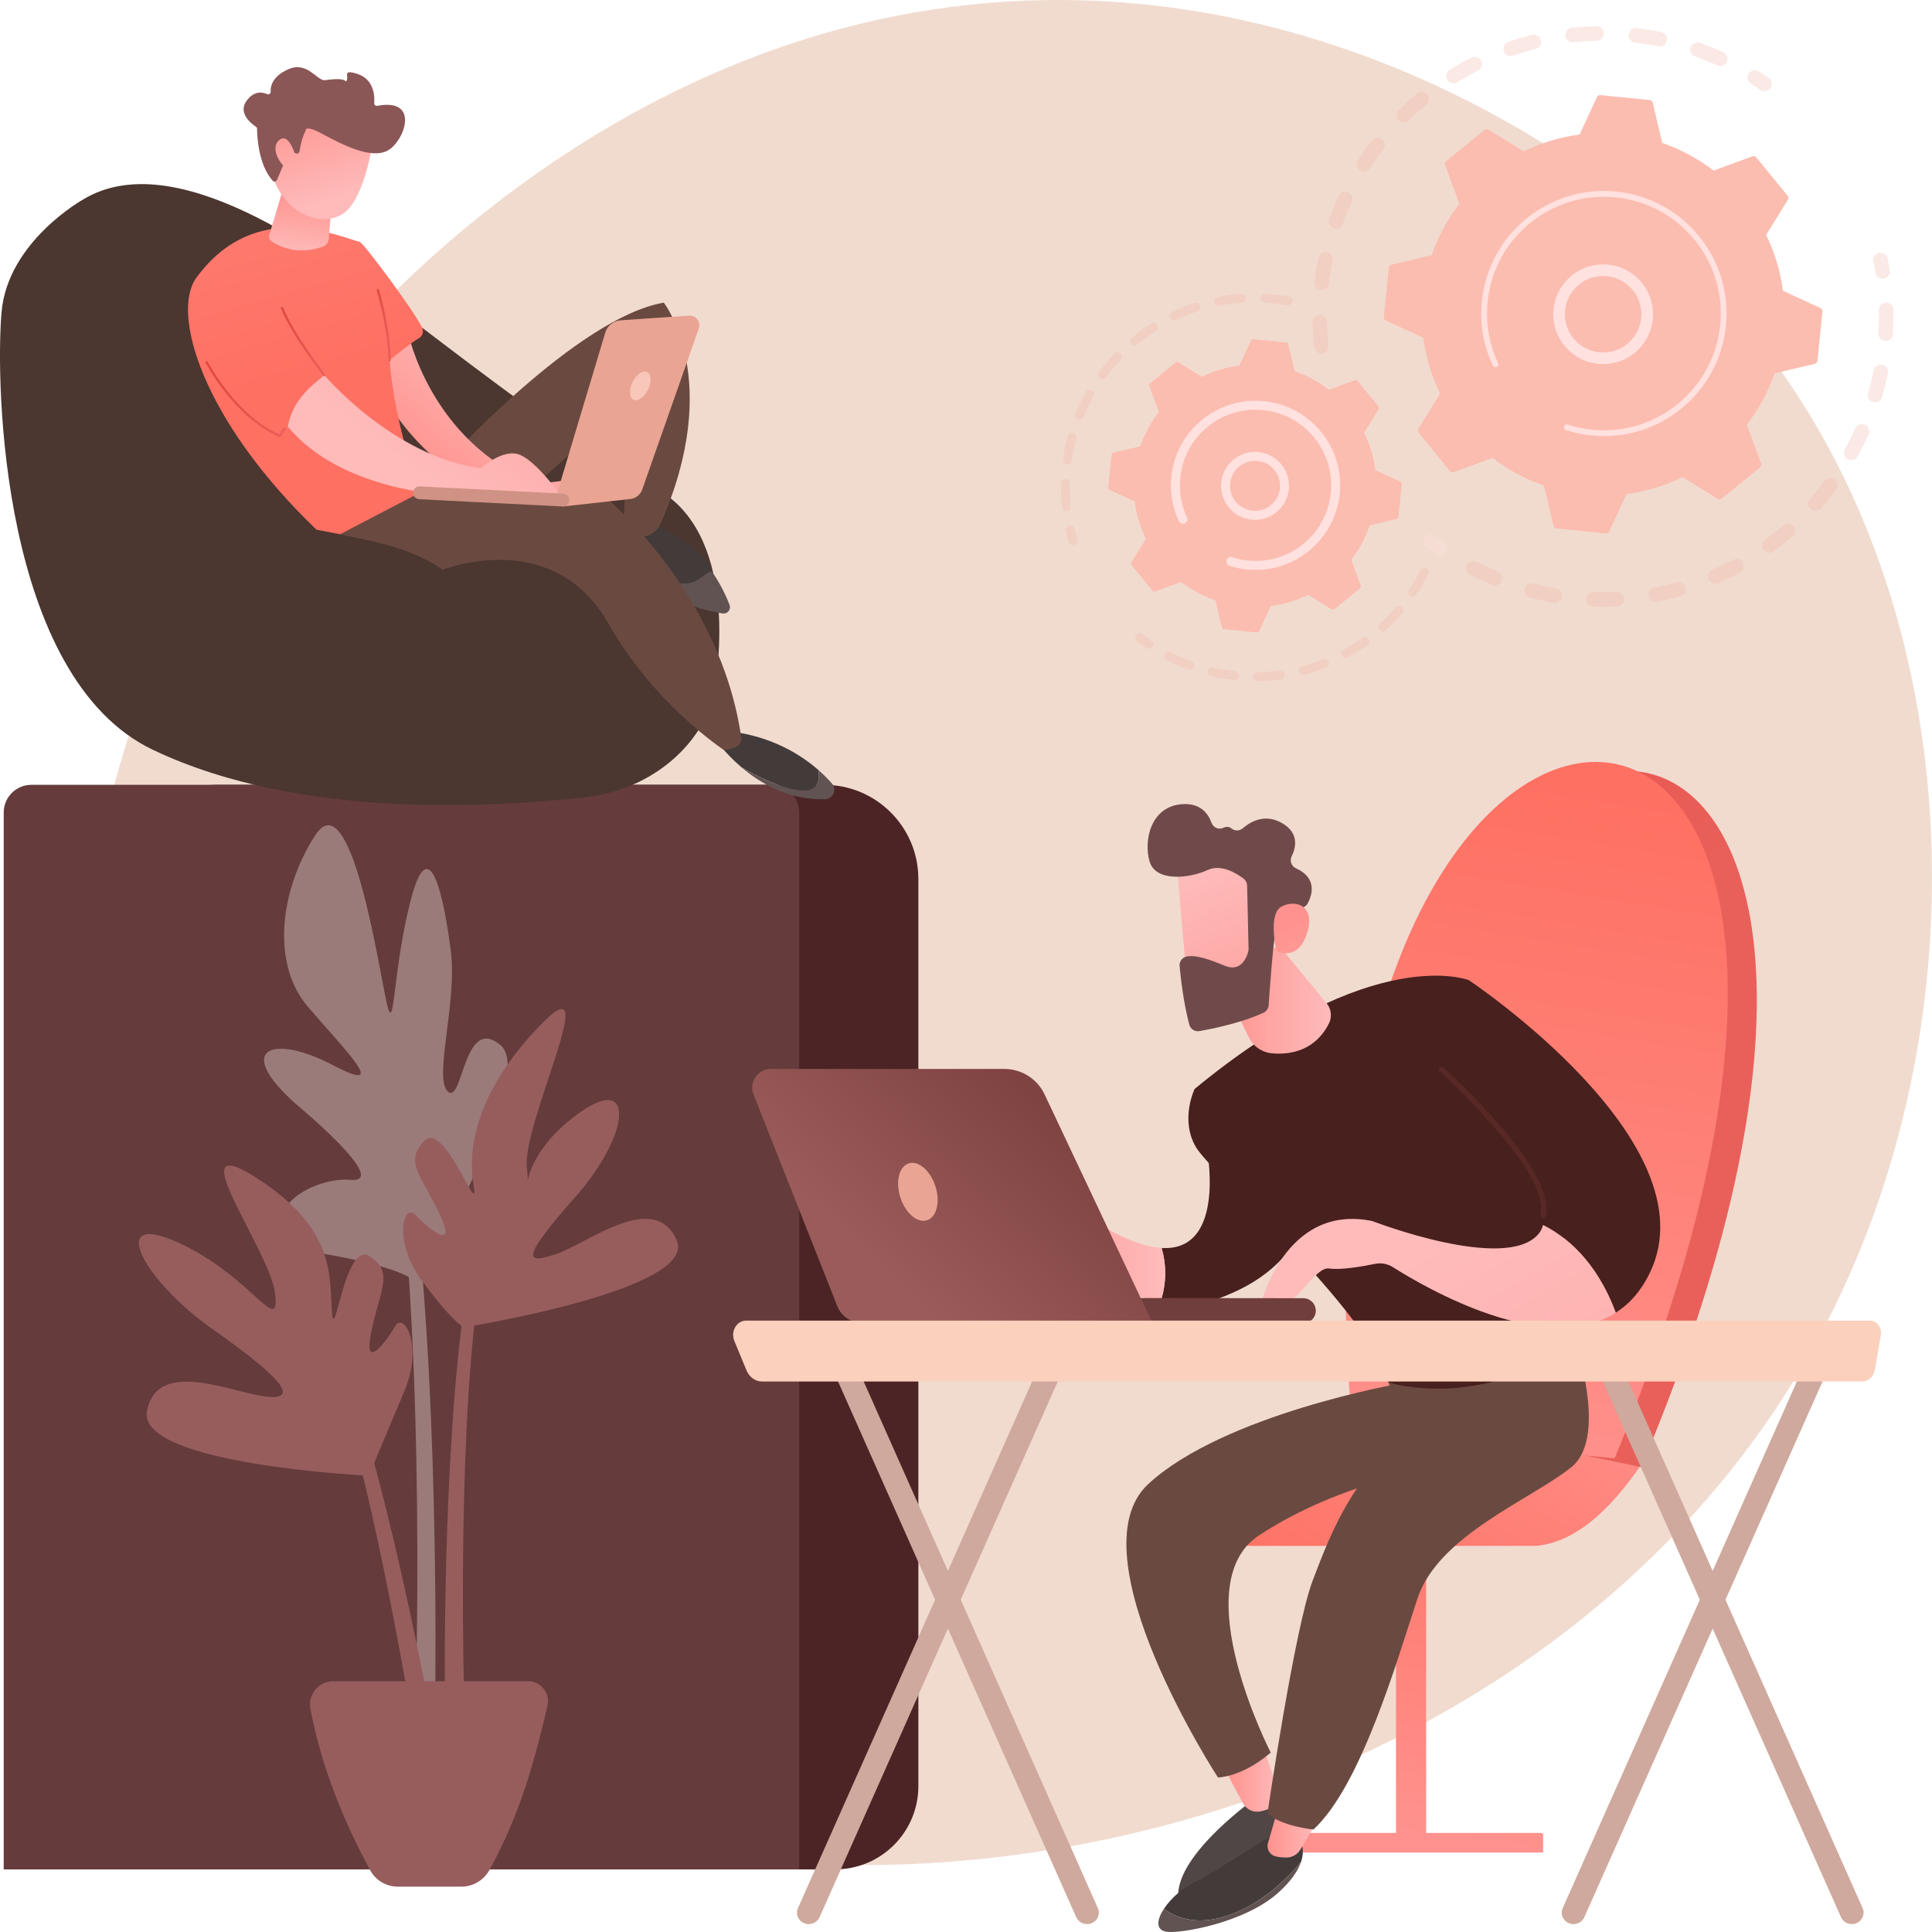 <svg width="567" height="567" viewBox="0 0 567 567" fill="none" xmlns="http://www.w3.org/2000/svg">
<path d="M544.109 371.108C488.802 500.29 342.806 555.777 228.417 546.316C197.184 543.733 134.342 538.536 85.275 492.168C-8.955 403.122 5.557 216.992 95.763 107.409C107.379 93.296 187.787 -1.253 313.088 0.013C404.827 0.939 469.217 52.724 477.047 59.175C486.938 67.325 508.753 86.691 528.414 117.415C574.611 189.604 578.671 290.382 544.109 371.108Z" fill="#F1DBCF"/>
<g opacity="0.3">
<path d="M387.744 103.773C386.665 103.773 385.738 102.958 385.623 101.862C385.372 99.465 385.221 97.022 385.175 94.601C385.153 93.422 386.09 92.449 387.269 92.427C387.283 92.427 387.296 92.427 387.31 92.427C388.47 92.427 389.421 93.355 389.444 94.519C389.487 96.82 389.631 99.141 389.869 101.417C389.992 102.588 389.141 103.638 387.968 103.761C387.893 103.769 387.818 103.773 387.744 103.773ZM387.881 85.189C387.798 85.189 387.713 85.184 387.628 85.174C386.457 85.036 385.62 83.975 385.759 82.805C386.043 80.402 386.434 77.987 386.919 75.629C387.156 74.475 388.28 73.734 389.44 73.968C390.595 74.205 391.338 75.334 391.101 76.487C390.64 78.729 390.269 81.023 389.999 83.307C389.871 84.392 388.948 85.189 387.881 85.189ZM392.11 67.098C391.873 67.098 391.631 67.058 391.394 66.974C390.284 66.578 389.704 65.358 390.099 64.249C390.91 61.974 391.83 59.705 392.834 57.507C393.324 56.436 394.591 55.965 395.663 56.452C396.735 56.941 397.208 58.207 396.718 59.279C395.765 61.366 394.891 63.519 394.121 65.68C393.81 66.553 392.988 67.098 392.11 67.098ZM400.283 50.403C399.89 50.403 399.493 50.295 399.137 50.068C398.143 49.435 397.852 48.116 398.485 47.123C399.786 45.085 401.19 43.08 402.659 41.161C403.376 40.227 404.715 40.049 405.652 40.764C406.588 41.48 406.766 42.819 406.05 43.754C404.655 45.576 403.32 47.481 402.085 49.417C401.678 50.055 400.988 50.403 400.283 50.403ZM411.976 35.948C411.425 35.948 410.875 35.737 410.458 35.314C409.629 34.476 409.637 33.125 410.476 32.298C412.192 30.604 414.005 28.959 415.865 27.411C416.77 26.656 418.116 26.777 418.871 27.683C419.626 28.588 419.504 29.933 418.598 30.688C416.83 32.16 415.107 33.723 413.476 35.333C413.06 35.743 412.518 35.948 411.976 35.948ZM426.577 24.439C425.863 24.439 425.166 24.083 424.762 23.433C424.139 22.432 424.446 21.117 425.447 20.495C427.499 19.22 429.631 18.017 431.785 16.92C432.836 16.385 434.121 16.802 434.656 17.852C435.192 18.901 434.774 20.186 433.724 20.721C431.677 21.764 429.651 22.906 427.702 24.118C427.351 24.336 426.961 24.439 426.577 24.439ZM504.801 19.36C504.505 19.36 504.206 19.299 503.919 19.169C501.831 18.221 499.673 17.351 497.506 16.584C496.395 16.191 495.813 14.972 496.207 13.862C496.6 12.751 497.82 12.17 498.931 12.563C501.214 13.37 503.486 14.286 505.685 15.284C506.759 15.772 507.233 17.037 506.745 18.109C506.388 18.895 505.612 19.36 504.801 19.36ZM443.356 16.455C442.47 16.455 441.643 15.9 441.338 15.017C440.953 13.902 441.546 12.688 442.66 12.304C444.944 11.517 447.291 10.819 449.635 10.231C450.779 9.949 451.938 10.637 452.225 11.78C452.513 12.922 451.818 14.082 450.675 14.369C448.449 14.927 446.221 15.59 444.052 16.337C443.821 16.416 443.586 16.455 443.356 16.455ZM487.111 13.629C486.97 13.629 486.827 13.616 486.684 13.587C484.435 13.129 482.137 12.764 479.853 12.498C478.682 12.361 477.843 11.302 477.979 10.132C478.116 8.962 479.175 8.118 480.346 8.26C482.75 8.54 485.168 8.925 487.535 9.405C488.69 9.641 489.436 10.767 489.201 11.921C488.995 12.932 488.105 13.629 487.111 13.629ZM461.499 12.416C460.422 12.416 459.496 11.604 459.379 10.51C459.254 9.338 460.103 8.287 461.275 8.161C463.675 7.906 466.119 7.75 468.538 7.7C468.553 7.699 468.569 7.699 468.584 7.699C469.742 7.699 470.693 8.625 470.717 9.787C470.742 10.965 469.806 11.94 468.627 11.964C466.33 12.012 464.009 12.161 461.728 12.404C461.651 12.412 461.575 12.416 461.499 12.416Z" fill="#F3B6A7"/>
<path d="M517.831 26.766C517.411 26.766 516.986 26.642 516.615 26.384C515.711 25.756 514.779 25.137 513.845 24.542C512.851 23.909 512.558 22.59 513.191 21.597C513.824 20.603 515.144 20.309 516.138 20.944C517.121 21.569 518.101 22.22 519.052 22.881C520.02 23.553 520.259 24.883 519.586 25.85C519.171 26.447 518.507 26.766 517.831 26.766Z" fill="#F3B6A7"/>
</g>
<g opacity="0.3">
<path d="M552.511 81.799C551.481 81.799 550.574 81.053 550.405 80.004C550.231 78.918 550.032 77.817 549.812 76.733C549.577 75.578 550.324 74.452 551.479 74.218C552.64 73.983 553.762 74.731 553.996 75.885C554.227 77.026 554.438 78.186 554.621 79.329C554.808 80.492 554.015 81.586 552.851 81.773C552.737 81.791 552.623 81.799 552.511 81.799Z" fill="#F3B6A7"/>
<path d="M470.51 178.087C469.528 178.087 468.541 178.071 467.552 178.037C466.374 177.997 465.451 177.011 465.49 175.833C465.53 174.656 466.523 173.729 467.696 173.773C469.979 173.849 472.261 173.833 474.502 173.723C475.681 173.667 476.681 174.572 476.739 175.749C476.797 176.926 475.889 177.927 474.712 177.985C473.325 178.053 471.911 178.087 470.51 178.087ZM456.34 176.89C456.221 176.89 456.1 176.88 455.978 176.859C453.63 176.458 451.273 175.953 448.973 175.358C447.832 175.063 447.146 173.899 447.441 172.759C447.737 171.618 448.904 170.93 450.043 171.228C452.228 171.793 454.467 172.273 456.698 172.654C457.86 172.852 458.641 173.955 458.442 175.115C458.264 176.156 457.361 176.89 456.34 176.89ZM485.867 176.658C484.86 176.658 483.964 175.944 483.771 174.92C483.553 173.762 484.316 172.647 485.475 172.429C487.691 172.012 489.919 171.495 492.099 170.89C493.236 170.576 494.412 171.24 494.727 172.375C495.042 173.51 494.377 174.686 493.241 175.001C490.945 175.638 488.598 176.183 486.264 176.622C486.131 176.647 485.998 176.658 485.867 176.658ZM438.746 171.841C438.475 171.841 438.2 171.789 437.934 171.679C435.734 170.774 433.546 169.763 431.431 168.676C430.383 168.137 429.971 166.851 430.51 165.803C431.05 164.755 432.336 164.343 433.385 164.883C435.393 165.915 437.47 166.875 439.56 167.735C440.65 168.183 441.17 169.431 440.721 170.52C440.381 171.343 439.585 171.841 438.746 171.841ZM503.356 171.309C502.53 171.309 501.744 170.827 501.395 170.021C500.927 168.94 501.425 167.684 502.508 167.217C504.577 166.323 506.637 165.328 508.632 164.26C509.671 163.703 510.965 164.094 511.522 165.133C512.078 166.171 511.688 167.463 510.649 168.02C508.55 169.145 506.38 170.192 504.202 171.133C503.926 171.252 503.638 171.309 503.356 171.309ZM519.247 162.254C518.587 162.254 517.936 161.949 517.518 161.375C516.825 160.421 517.036 159.087 517.99 158.395C519.819 157.067 521.614 155.646 523.324 154.173C524.216 153.402 525.563 153.501 526.334 154.394C527.104 155.287 527.005 156.633 526.112 157.403C524.313 158.954 522.424 160.449 520.499 161.846C520.121 162.121 519.682 162.254 519.247 162.254ZM532.784 149.952C532.282 149.952 531.779 149.776 531.372 149.418C530.489 148.639 530.404 147.291 531.184 146.407C532.682 144.712 534.124 142.935 535.471 141.125C536.174 140.181 537.511 139.983 538.458 140.687C539.404 141.39 539.6 142.726 538.897 143.672C537.479 145.576 535.961 147.447 534.386 149.23C533.964 149.708 533.375 149.952 532.784 149.952ZM543.314 134.994C542.966 134.994 542.614 134.909 542.287 134.73C541.254 134.163 540.877 132.866 541.445 131.834C542.535 129.853 543.552 127.804 544.468 125.742C544.947 124.666 546.21 124.181 547.285 124.658C548.363 125.137 548.848 126.397 548.37 127.474C547.405 129.645 546.334 131.804 545.187 133.888C544.797 134.595 544.067 134.994 543.314 134.994ZM550.303 118.085C550.108 118.085 549.909 118.057 549.712 118.001C548.579 117.675 547.925 116.493 548.251 115.361C548.875 113.194 549.415 110.973 549.855 108.757C550.085 107.601 551.212 106.852 552.365 107.08C553.521 107.309 554.273 108.432 554.043 109.588C553.579 111.921 553.011 114.26 552.353 116.541C552.084 117.476 551.23 118.085 550.303 118.085ZM553.402 100.066C553.358 100.066 553.314 100.064 553.27 100.062C552.093 99.99 551.198 98.979 551.27 97.803C551.371 96.143 551.422 94.461 551.422 92.801C551.422 92.2 551.415 91.6 551.402 91.003C551.377 89.825 552.312 88.849 553.49 88.824C554.683 88.775 555.645 89.732 555.671 90.91C555.684 91.539 555.692 92.169 555.692 92.801C555.692 94.547 555.638 96.318 555.531 98.063C555.462 99.195 554.522 100.066 553.402 100.066Z" fill="#F3B6A7"/>
<path d="M422.655 163.014C422.231 163.014 421.803 162.889 421.429 162.627C420.484 161.963 419.534 161.266 418.608 160.556C417.672 159.839 417.495 158.5 418.212 157.566C418.929 156.631 420.268 156.452 421.204 157.17C422.085 157.844 422.987 158.506 423.885 159.136C424.849 159.813 425.082 161.144 424.404 162.108C423.988 162.699 423.327 163.014 422.655 163.014Z" fill="#FFE1DF"/>
</g>
<path d="M425.536 138.272C425.805 138.601 426.254 138.724 426.653 138.577L438.05 134.389C442.543 137.847 447.62 140.614 453.14 142.509L455.919 154.313C456.017 154.727 456.366 155.034 456.79 155.077L471.282 156.544C471.705 156.587 472.109 156.356 472.288 155.971L477.38 144.963C483.167 144.212 488.697 142.519 493.792 140.032L504.117 146.419C504.479 146.642 504.943 146.612 505.273 146.343L516.558 137.141C516.888 136.872 517.011 136.423 516.864 136.024L512.673 124.636C516.133 120.146 518.902 115.072 520.799 109.557L532.612 106.78C533.026 106.682 533.333 106.333 533.376 105.91L534.844 91.428C534.887 91.005 534.656 90.601 534.27 90.423L523.254 85.334C522.503 79.551 520.809 74.026 518.319 68.934L524.711 58.617C524.935 58.255 524.905 57.791 524.636 57.462L515.427 46.185C515.158 45.855 514.709 45.733 514.309 45.879L502.912 50.068C498.419 46.61 493.342 43.843 487.823 41.948L485.043 30.143C484.946 29.729 484.596 29.422 484.173 29.379L469.681 27.913C469.257 27.87 468.853 28.1 468.675 28.486L463.583 39.494C457.795 40.245 452.266 41.938 447.17 44.425L436.845 38.038C436.483 37.814 436.019 37.844 435.689 38.113L424.404 47.316C424.074 47.585 423.952 48.033 424.098 48.432L428.289 59.821C424.829 64.311 422.06 69.384 420.163 74.899L408.351 77.677C407.936 77.774 407.629 78.124 407.587 78.547L406.119 93.028C406.076 93.452 406.306 93.855 406.693 94.034L417.708 99.122C418.46 104.905 420.154 110.431 422.643 115.522L416.252 125.84C416.027 126.202 416.058 126.665 416.327 126.995L425.536 138.272Z" fill="#FBBDB0"/>
<path d="M470.472 106.86C463.335 106.86 457.068 101.623 455.997 94.362C454.82 86.38 460.36 78.931 468.347 77.754C472.216 77.183 476.076 78.154 479.214 80.484C482.353 82.815 484.396 86.228 484.966 90.095C486.143 98.076 480.603 105.526 472.616 106.702C471.896 106.808 471.179 106.86 470.472 106.86ZM470.505 81.009C469.954 81.009 469.4 81.049 468.845 81.13C462.721 82.032 458.473 87.745 459.376 93.864C460.278 99.983 465.993 104.23 472.118 103.326C478.242 102.425 482.489 96.712 481.587 90.593C481.15 87.628 479.584 85.012 477.177 83.225C475.221 81.772 472.899 81.009 470.505 81.009Z" fill="#FFE1DF"/>
<path d="M470.771 127.991C469.545 127.991 468.312 127.93 467.076 127.805C466.687 127.766 466.298 127.72 465.911 127.668C463.999 127.412 462.111 127.005 460.275 126.452C460.25 126.445 460.225 126.437 460.2 126.43C460.129 126.408 460.058 126.387 459.987 126.364C459.849 126.321 459.712 126.277 459.575 126.233C459.213 126.117 458.984 125.782 458.983 125.422C458.983 125.335 458.997 125.246 459.025 125.158C459.17 124.71 459.652 124.466 460.1 124.61C462.409 125.357 464.814 125.861 467.248 126.106C479.337 127.332 490.618 122.093 497.642 113.203C501.55 108.26 504.141 102.186 504.822 95.467C504.942 94.288 505.001 93.113 505 91.944C505 84.082 502.315 76.522 497.273 70.348C491.482 63.256 483.273 58.842 474.16 57.92C455.339 56.017 438.491 69.761 436.585 88.56C436.468 89.719 436.41 90.88 436.41 92.037C436.411 97.053 437.51 102.012 439.646 106.556C439.701 106.673 439.727 106.797 439.727 106.918C439.727 107.238 439.545 107.546 439.236 107.691C438.808 107.89 438.301 107.709 438.1 107.281C435.858 102.51 434.703 97.303 434.702 92.038C434.702 90.823 434.763 89.605 434.886 88.388C436.887 68.651 454.588 54.223 474.332 56.222C483.899 57.19 492.516 61.824 498.596 69.269C503.889 75.75 506.707 83.687 506.709 91.941C506.709 93.168 506.646 94.402 506.521 95.638C505.552 105.199 500.915 113.81 493.465 119.885C486.978 125.176 479.033 127.991 470.771 127.991Z" fill="#FFE1DF"/>
<g opacity="0.3">
<path d="M314.896 159.988C314.325 159.988 313.8 159.616 313.631 159.041C313.316 157.968 313.029 156.87 312.778 155.779C312.615 155.07 313.058 154.364 313.768 154.201C314.478 154.035 315.185 154.481 315.348 155.19C315.587 156.23 315.861 157.276 316.161 158.3C316.367 158.997 315.966 159.73 315.268 159.935C315.144 159.971 315.019 159.988 314.896 159.988Z" fill="#F3B6A7"/>
<path d="M312.944 150.042C312.276 150.042 311.703 149.536 311.634 148.859C311.438 146.943 311.339 144.995 311.339 143.07C311.339 142.665 311.344 142.258 311.352 141.85C311.368 141.122 312.009 140.573 312.698 140.56C313.426 140.575 314.004 141.177 313.989 141.904C313.981 142.294 313.976 142.683 313.976 143.07C313.976 144.906 314.071 146.764 314.257 148.591C314.331 149.315 313.804 149.961 313.079 150.036C313.034 150.04 312.989 150.042 312.944 150.042ZM313.234 136.365C313.171 136.365 313.108 136.361 313.045 136.352C312.324 136.248 311.823 135.58 311.927 134.86C312.259 132.549 312.738 130.238 313.35 127.993C313.542 127.29 314.27 126.879 314.969 127.068C315.672 127.26 316.086 127.983 315.895 128.685C315.311 130.827 314.854 133.032 314.537 135.236C314.442 135.892 313.879 136.365 313.234 136.365ZM316.834 123.167C316.667 123.167 316.497 123.135 316.332 123.068C315.659 122.791 315.338 122.021 315.615 121.348C316.504 119.192 317.536 117.068 318.686 115.037C319.045 114.402 319.847 114.18 320.483 114.539C321.116 114.896 321.34 115.7 320.982 116.333C319.885 118.271 318.9 120.295 318.054 122.351C317.844 122.859 317.352 123.167 316.834 123.167ZM323.571 111.256C323.298 111.256 323.024 111.171 322.787 110.998C322.203 110.564 322.08 109.738 322.514 109.154C323.906 107.278 325.427 105.473 327.035 103.787C327.538 103.261 328.373 103.243 328.899 103.744C329.426 104.245 329.446 105.079 328.943 105.607C327.41 107.212 325.959 108.935 324.632 110.724C324.373 111.072 323.975 111.256 323.571 111.256ZM333.015 101.352C332.634 101.352 332.255 101.187 331.995 100.869C331.533 100.307 331.616 99.477 332.178 99.015C333.983 97.537 335.897 96.155 337.865 94.91C338.481 94.518 339.295 94.703 339.685 95.317C340.074 95.933 339.892 96.747 339.277 97.135C337.398 98.324 335.573 99.642 333.851 101.053C333.605 101.254 333.309 101.352 333.015 101.352ZM344.577 94.038C344.083 94.038 343.609 93.759 343.384 93.283C343.073 92.626 343.355 91.841 344.013 91.529C346.123 90.534 348.316 89.66 350.529 88.934C351.224 88.709 351.966 89.085 352.194 89.776C352.421 90.467 352.044 91.212 351.352 91.438C349.241 92.13 347.151 92.963 345.14 93.912C344.957 93.999 344.766 94.038 344.577 94.038ZM357.574 89.773C356.955 89.773 356.404 89.337 356.281 88.709C356.141 87.995 356.607 87.303 357.322 87.163C359.605 86.716 361.946 86.407 364.28 86.244C365.009 86.205 365.637 86.742 365.687 87.467C365.738 88.193 365.19 88.822 364.464 88.874C362.237 89.028 360.005 89.323 357.828 89.749C357.742 89.766 357.657 89.773 357.574 89.773ZM378.044 89.606C377.968 89.606 377.89 89.6 377.812 89.585C375.92 89.249 373.975 89.011 372.033 88.878C371.739 88.856 371.45 88.838 371.161 88.824C370.434 88.785 369.875 88.166 369.913 87.439C369.95 86.711 370.576 86.132 371.298 86.191C371.606 86.208 371.913 86.226 372.221 86.249C374.251 86.389 376.289 86.639 378.273 86.992C378.991 87.119 379.468 87.802 379.341 88.519C379.228 89.157 378.672 89.606 378.044 89.606Z" fill="#F3B6A7"/>
</g>
<g opacity="0.3">
<path d="M369.062 199.916C368.342 199.916 367.753 199.337 367.744 198.616C367.734 197.889 368.317 197.291 369.045 197.282C371.237 197.253 373.446 197.091 375.61 196.799C376.328 196.709 376.996 197.207 377.093 197.929C377.191 198.65 376.684 199.313 375.963 199.411C373.693 199.716 371.377 199.887 369.079 199.917C369.074 199.916 369.067 199.916 369.062 199.916ZM362.324 199.599C362.276 199.599 362.229 199.596 362.181 199.591C359.899 199.346 357.608 198.96 355.373 198.444C354.663 198.28 354.221 197.573 354.385 196.864C354.549 196.154 355.261 195.715 355.966 195.876C358.099 196.369 360.285 196.737 362.463 196.971C363.186 197.048 363.71 197.698 363.633 198.421C363.56 199.098 362.988 199.599 362.324 199.599ZM382.403 198.115C381.818 198.115 381.284 197.724 381.128 197.132C380.943 196.429 381.364 195.709 382.068 195.524C384.189 194.965 386.294 194.274 388.324 193.468C389.003 193.201 389.768 193.529 390.036 194.206C390.305 194.882 389.974 195.648 389.298 195.917C387.169 196.763 384.962 197.487 382.739 198.071C382.626 198.101 382.514 198.115 382.403 198.115ZM349.201 196.56C349.051 196.56 348.899 196.534 348.749 196.48C346.591 195.694 344.46 194.766 342.416 193.723C341.767 193.392 341.511 192.598 341.841 191.949C342.172 191.304 342.967 191.046 343.615 191.376C345.565 192.37 347.596 193.254 349.653 194.004C350.337 194.254 350.69 195.01 350.44 195.693C350.245 196.228 349.739 196.56 349.201 196.56ZM394.912 193.145C394.445 193.145 393.992 192.897 393.753 192.459C393.404 191.82 393.639 191.019 394.278 190.671C396.199 189.624 398.074 188.448 399.855 187.174C400.447 186.749 401.271 186.887 401.694 187.479C402.118 188.071 401.982 188.894 401.389 189.317C399.522 190.652 397.556 191.885 395.542 192.984C395.342 193.093 395.125 193.145 394.912 193.145ZM405.863 185.321C405.505 185.321 405.15 185.177 404.89 184.893C404.398 184.357 404.434 183.523 404.971 183.032C406.588 181.551 408.129 179.959 409.551 178.302C410.026 177.749 410.859 177.686 411.411 178.159C411.964 178.633 412.027 179.464 411.554 180.016C410.063 181.754 408.447 183.423 406.753 184.974C406.5 185.206 406.18 185.321 405.863 185.321ZM414.623 175.1C414.372 175.1 414.118 175.029 413.894 174.878C413.287 174.476 413.123 173.657 413.527 173.051C414.743 171.228 415.856 169.314 416.837 167.362C417.164 166.713 417.956 166.449 418.607 166.776C419.258 167.103 419.52 167.894 419.193 168.545C418.164 170.591 416.997 172.599 415.722 174.513C415.468 174.894 415.049 175.1 414.623 175.1Z" fill="#F3B6A7"/>
<path d="M337.152 190.408C336.898 190.408 336.641 190.335 336.414 190.182C335.48 189.55 334.56 188.887 333.679 188.213C333.102 187.771 332.991 186.943 333.434 186.365C333.878 185.79 334.705 185.68 335.284 186.121C336.123 186.764 337.001 187.396 337.893 187.999C338.496 188.407 338.654 189.227 338.246 189.829C337.99 190.205 337.575 190.408 337.152 190.408Z" fill="#F3B6A7"/>
</g>
<path d="M338.248 173.388C338.428 173.608 338.728 173.69 338.996 173.592L346.622 170.79C349.629 173.103 353.026 174.955 356.719 176.223L358.579 184.122C358.644 184.399 358.878 184.604 359.162 184.633L368.859 185.615C369.142 185.643 369.413 185.489 369.532 185.231L372.94 177.865C376.812 177.362 380.512 176.23 383.922 174.565L390.831 178.839C391.073 178.989 391.384 178.969 391.605 178.789L399.156 172.631C399.377 172.451 399.459 172.151 399.361 171.884L396.556 164.263C398.872 161.259 400.724 157.864 401.994 154.173L409.898 152.315C410.176 152.249 410.381 152.016 410.41 151.733L411.392 142.042C411.421 141.759 411.266 141.489 411.008 141.37L403.637 137.965C403.134 134.095 402 130.398 400.334 126.99L404.611 120.086C404.761 119.844 404.741 119.534 404.561 119.313L398.399 111.767C398.219 111.547 397.918 111.465 397.651 111.563L390.024 114.366C387.018 112.052 383.621 110.2 379.928 108.932L378.067 101.033C378.002 100.756 377.768 100.551 377.485 100.522L367.788 99.541C367.504 99.512 367.234 99.666 367.114 99.924L363.707 107.29C359.834 107.793 356.134 108.926 352.725 110.59L345.816 106.316C345.573 106.166 345.263 106.187 345.042 106.366L337.491 112.524C337.27 112.704 337.188 113.004 337.286 113.271L340.091 120.892C337.775 123.896 335.922 127.291 334.653 130.982L326.748 132.841C326.471 132.906 326.266 133.14 326.237 133.423L325.255 143.113C325.226 143.396 325.381 143.666 325.639 143.786L333.01 147.191C333.513 151.061 334.647 154.758 336.312 158.165L332.035 165.069C331.885 165.311 331.906 165.621 332.086 165.842L338.248 173.388Z" fill="#FBBDB0"/>
<path d="M368.303 152.545C366.176 152.545 364.113 151.867 362.375 150.576C360.236 148.988 358.845 146.663 358.457 144.03C357.655 138.595 361.428 133.52 366.869 132.717C372.318 131.925 377.388 135.688 378.19 141.124C378.579 143.758 377.918 146.385 376.329 148.521C374.74 150.658 372.413 152.049 369.777 152.436C369.284 152.509 368.791 152.545 368.303 152.545ZM368.328 135.246C367.973 135.246 367.614 135.271 367.253 135.324C363.252 135.915 360.476 139.647 361.066 143.646C361.352 145.583 362.375 147.294 363.947 148.461C365.521 149.629 367.454 150.113 369.393 149.83C371.332 149.544 373.044 148.521 374.212 146.95C375.381 145.378 375.867 143.446 375.581 141.508C375.045 137.87 371.904 135.246 368.328 135.246Z" fill="#FFE1DF"/>
<path d="M368.492 167.254C367.657 167.254 366.817 167.211 365.97 167.126C364.287 166.957 362.621 166.616 361.012 166.111C360.94 166.088 360.867 166.065 360.795 166.042C360.238 165.861 359.883 165.345 359.883 164.79C359.883 164.655 359.904 164.517 359.947 164.382C360.172 163.69 360.916 163.314 361.608 163.535C363.105 164.02 364.662 164.346 366.234 164.504H366.235C366.321 164.513 366.408 164.521 366.493 164.529C370.218 164.869 373.886 164.27 377.232 162.829C379.048 162.047 380.769 161.015 382.353 159.747C382.365 159.737 382.378 159.727 382.391 159.717C382.431 159.684 382.47 159.654 382.508 159.621C387.102 155.875 389.962 150.565 390.56 144.669C390.638 143.906 390.675 143.146 390.675 142.389C390.675 137.299 388.936 132.405 385.672 128.407C381.923 123.817 376.609 120.96 370.71 120.363C364.814 119.769 359.031 121.501 354.436 125.246C349.842 128.993 346.983 134.303 346.385 140.198C346.309 140.948 346.271 141.7 346.271 142.449C346.272 145.696 346.983 148.906 348.366 151.848C348.451 152.029 348.492 152.219 348.491 152.407C348.491 152.901 348.211 153.376 347.733 153.6C347.073 153.908 346.289 153.627 345.979 152.967C344.432 149.676 343.636 146.084 343.634 142.451C343.634 141.612 343.676 140.772 343.761 139.933C344.43 133.337 347.629 127.396 352.769 123.204C357.909 119.014 364.372 117.068 370.975 117.741C377.576 118.409 383.521 121.605 387.715 126.743C391.367 131.214 393.312 136.689 393.312 142.384C393.312 143.23 393.27 144.081 393.183 144.934C391.888 157.704 381.07 167.254 368.492 167.254Z" fill="#FFE1DF"/>
<path d="M245.063 548.624H36.062V257.97C36.062 242.703 48.447 230.327 63.725 230.327H241.857C257.135 230.327 269.52 242.703 269.52 257.97V524.184C269.521 537.682 258.57 548.624 245.063 548.624Z" fill="#4C2425"/>
<path d="M234.55 548.624H1.091V238.448C1.091 233.963 4.73 230.327 9.219 230.327H226.423C230.911 230.327 234.55 233.963 234.55 238.448V548.624Z" fill="#653B3C"/>
<path d="M482.003 429.342C482.003 429.342 452.058 424.329 450.426 424.329H367.063C361.499 424.329 356.946 428.878 356.946 434.438V443.579C356.946 449.14 361.499 453.689 367.063 453.689H450.426C451.214 453.689 451.978 453.589 452.715 453.416C462.477 451.802 472.241 443.786 482.003 429.342Z" fill="url(#paint0_linear_23017_585)"/>
<path d="M481.682 430.575C595.303 160.769 384.812 160.536 411.029 415.864L481.682 430.575Z" fill="url(#paint1_linear_23017_585)"/>
<path d="M473.859 427.99C587.481 153.036 370.898 160.391 397.114 420.592L473.859 427.99Z" fill="url(#paint2_linear_23017_585)"/>
<path d="M418.535 446.186H409.683V541.845H418.535V446.186Z" fill="url(#paint3_linear_23017_585)"/>
<path d="M452.874 543.689H375.344V538.505C375.344 538.188 375.601 537.931 375.918 537.931H452.255C452.597 537.931 452.874 538.208 452.874 538.549V543.689H452.874Z" fill="url(#paint4_linear_23017_585)"/>
<path d="M367.174 528.699C367.174 528.699 341.897 546.906 346.286 559.138C346.286 559.138 373.943 547.214 377.284 537.821C380.625 528.428 376.719 524.28 376.719 524.28L367.174 528.699Z" fill="#504645"/>
<path d="M370.973 513.441L375.106 525.381C375.729 527.183 375.106 529.234 373.493 530.253C372.685 530.763 371.581 531.234 370.072 531.576C367.943 532.059 365.745 531.076 364.721 529.149L359.777 519.846L370.973 513.441Z" fill="url(#paint5_linear_23017_585)"/>
<path d="M411.195 405.97C411.195 405.97 359.277 414.962 337.006 435.521C314.735 456.079 357.447 521.658 357.447 521.658C357.447 521.658 364.445 521.615 372.926 514.352C372.926 514.352 347.601 465.03 369.426 450.647C393.964 434.477 422.242 430.835 422.242 430.835L411.697 407.556L411.195 405.97Z" fill="#6A4A40"/>
<path d="M350.678 552.372C356.238 549.8 371.978 538.792 374.631 538.306C377.284 537.821 381.886 540.936 381.886 540.936C381.886 540.936 383.005 542.948 381.808 546.457C378.114 550.924 369.911 559.439 358.883 562.612C350.772 564.946 345.098 562.77 341.564 560.224C343.508 557.265 346.976 554.085 350.678 552.372Z" fill="#423B3A"/>
<path d="M358.883 562.612C369.911 559.439 378.114 550.924 381.808 546.457C380.999 548.828 379.133 551.882 375.147 555.462C365.26 564.342 346.376 567.543 342.356 566.926C339.134 566.432 339.438 563.46 341.564 560.224C345.098 562.77 350.772 564.946 358.883 562.612Z" fill="#615351"/>
<path d="M386.6 533.165C386.538 534.696 383.407 539.945 381.578 542.89C380.708 544.29 379.185 545.145 377.536 545.149C376.491 545.152 375.289 545.061 374.197 544.748C372.558 544.278 371.639 542.534 372.118 540.899L375.693 528.699L386.6 533.165Z" fill="url(#paint6_linear_23017_585)"/>
<path d="M461.171 390.397C461.171 390.397 472.701 421.206 461.171 430.575C449.641 439.944 422.135 450.492 415.99 469.153C409.846 487.814 399.419 524.08 385.464 536.924C385.464 536.924 375.66 535.975 371.991 532.071C371.991 532.071 379.938 477.931 385.18 464.039C389.719 452.009 396.407 434.644 409.224 424.939C412.893 422.16 412.253 417.76 410.552 413.485L407.455 405.702L461.171 390.397Z" fill="#6A4A40"/>
<path d="M340.918 366.251C360.251 367.415 354.226 336.552 353.878 335.324L383.22 356.034C383.22 356.034 381.667 372.54 357.271 381.197C351.099 383.388 345.458 383.484 340.47 382.413C342.597 376.216 342.165 370.654 340.918 366.251Z" fill="#48201E"/>
<path d="M303.536 356.961C310.74 351.954 318.902 356.961 318.902 356.961C328.534 363.256 335.661 365.934 340.918 366.251C342.165 370.654 342.598 376.216 340.471 382.413C329.68 380.095 321.959 372.291 318.605 368.287C317.397 366.845 315.258 366.595 313.781 367.76C312.281 368.943 310.824 370.564 311.088 372.27C311.609 375.634 307.703 376.704 307.408 375.484C307.114 374.263 308.745 367.031 308.745 367.031C308.745 367.031 300.932 374.882 297.882 377.899C294.832 380.916 290.996 377.899 290.996 377.899C290.996 377.899 296.332 361.969 303.536 356.961Z" fill="url(#paint7_linear_23017_585)"/>
<path d="M431.064 287.66C431.064 287.66 402.938 276.407 350.595 319.589C350.595 319.589 346.223 328.633 350.992 336.682C355.762 344.731 401.208 383.952 407.454 405.702C407.454 405.702 434.529 414.493 462.53 393.646C462.53 393.646 460.058 333.113 431.064 287.66Z" fill="#48201E"/>
<path d="M375.462 277.618L389.308 294.39C390.682 296.056 390.985 298.372 390.035 300.311C388.113 304.228 383.553 309.931 373.44 309.143C370.432 308.908 367.768 307.094 366.454 304.38L356.772 284.381L375.462 277.618Z" fill="url(#paint8_linear_23017_585)"/>
<path d="M452.839 359.495C456.105 346.207 423.032 316.583 423.032 316.583L431.064 287.66C431.064 287.66 502.478 335.167 484.279 373.37C481.67 378.847 478.205 382.683 474.188 385.249C468.437 369.781 459.273 362.687 452.839 359.495Z" fill="#48201E"/>
<path d="M452.863 357.56C453.214 357.56 453.533 357.323 453.621 356.966C456.96 343.38 424.941 314.51 423.576 313.287C423.256 313 422.762 313.025 422.472 313.347C422.184 313.668 422.212 314.162 422.532 314.45C422.86 314.742 455.22 343.911 452.103 356.594C452 357.013 452.257 357.435 452.676 357.538C452.738 357.553 452.801 357.56 452.863 357.56Z" fill="#582826"/>
<path d="M402.747 358.351C402.747 358.351 441.959 373.564 451.53 362.122C452.179 361.345 452.602 360.462 452.84 359.495C459.273 362.687 468.437 369.781 474.188 385.249C453.565 398.417 418.314 377.923 408.783 371.881C407.215 370.887 405.334 370.539 403.516 370.915C399.839 371.677 393.489 372.797 390.064 372.27C385.053 371.499 377.855 389.161 369.734 383.713C369.734 383.713 376.689 353.012 402.747 358.351Z" fill="url(#paint9_linear_23017_585)"/>
<path d="M345.335 252.981C345.196 253.52 348.581 290.185 348.581 290.185L369.49 287.809L371.449 252.582C371.449 252.582 347.667 243.954 345.335 252.981Z" fill="url(#paint10_linear_23017_585)"/>
<path d="M366.003 259.882L366.425 278.507C366.43 278.746 366.405 278.978 366.345 279.21C365.981 280.626 364.372 285.407 359.577 283.464C355.226 281.7 351.229 280.156 348.29 280.713C346.97 280.963 346.058 282.171 346.181 283.508C346.49 286.839 347.324 294.333 349.042 300.733C349.391 302.032 350.684 302.835 352.009 302.602C356.003 301.899 364.383 300.181 370.801 297.221C371.671 296.82 372.254 295.987 372.319 295.032C372.632 290.376 373.637 276.229 374.527 272.33C375.363 268.671 380.159 266.949 382.224 266.37C382.901 266.18 383.465 265.725 383.796 265.105C384.963 262.912 386.809 257.743 380.355 254.834C379.004 254.226 378.432 252.635 379.082 251.305C380.376 248.656 381.256 244.493 376.333 241.606C371.329 238.672 367.09 241.045 364.718 243.09C363.759 243.917 362.366 243.907 361.376 243.118C360.811 242.668 360.044 242.457 359.036 242.941C357.678 243.593 356.054 242.869 355.546 241.452C354.569 238.729 352.305 235.678 347.056 235.995C337.741 236.556 335.594 246.567 337.354 252.764C339.114 258.961 349.178 257.778 354.431 255.327C358.425 253.464 363.019 256.379 364.993 257.885C365.617 258.361 365.985 259.097 366.003 259.882Z" fill="#704A4A"/>
<path d="M374.613 279.113C374.613 279.113 372.01 268.183 376.154 266.031C380.298 263.879 385.871 265.843 383.775 273.324C381.168 282.63 374.613 279.113 374.613 279.113Z" fill="url(#paint11_linear_23017_585)"/>
<path d="M382.659 388.351C382.596 388.354 382.533 388.355 382.469 388.355L300.198 388.265C298.165 388.263 296.518 386.614 296.52 384.582C296.522 382.549 298.178 380.869 300.207 380.906L382.478 380.995C384.512 380.997 386.158 382.646 386.156 384.679C386.154 386.648 384.604 388.254 382.659 388.351Z" fill="#703F3D"/>
<path d="M226.24 313.708H294.756C299.811 313.708 304.411 316.622 306.567 321.191L338.242 388.307H253.095C249.838 388.307 246.911 386.318 245.714 383.291L221.152 321.185C219.732 317.597 222.379 313.708 226.24 313.708Z" fill="url(#paint12_linear_23017_585)"/>
<path d="M274.51 348.12C275.995 352.73 274.898 357.206 272.061 358.119C269.223 359.032 265.719 356.035 264.234 351.426C262.749 346.816 263.846 342.339 266.684 341.426C269.522 340.514 273.026 343.51 274.51 348.12Z" fill="#EAA493"/>
<path d="M237.348 564.679C236.892 564.679 236.429 564.59 235.984 564.405C234.23 563.675 233.419 561.708 234.174 560.011L306.681 396.947C307.435 395.251 309.467 394.467 311.223 395.196C312.977 395.926 313.787 397.893 313.033 399.59L240.526 562.655C239.963 563.92 238.688 564.679 237.348 564.679Z" fill="#CFA99D"/>
<path d="M319.03 564.679C317.69 564.679 316.415 563.921 315.853 562.655L243.346 399.59C242.591 397.893 243.402 395.926 245.155 395.196C246.908 394.466 248.942 395.249 249.698 396.947L322.205 560.012C322.959 561.708 322.149 563.676 320.395 564.405C319.95 564.59 319.486 564.679 319.03 564.679Z" fill="#CFA99D"/>
<path d="M461.788 564.679C461.333 564.679 460.87 564.59 460.424 564.405C458.67 563.675 457.86 561.708 458.614 560.011L531.121 396.947C531.876 395.25 533.907 394.467 535.663 395.196C537.417 395.926 538.228 397.893 537.473 399.59L464.966 562.655C464.403 563.92 463.128 564.679 461.788 564.679Z" fill="#CFA99D"/>
<path d="M543.47 564.679C542.13 564.679 540.855 563.921 540.292 562.655L467.785 399.59C467.031 397.893 467.841 395.926 469.595 395.196C471.348 394.466 473.382 395.249 474.137 396.947L546.644 560.012C547.398 561.708 546.588 563.676 544.834 564.405C544.389 564.59 543.926 564.679 543.47 564.679Z" fill="#CFA99D"/>
<path d="M551.975 391.912C552.159 390.843 551.908 389.736 551.288 388.896C550.668 388.056 549.746 387.569 548.772 387.569H218.918C217.637 387.569 216.445 388.299 215.755 389.506C215.065 390.713 214.973 392.23 215.51 393.531L219.084 402.186C219.903 404.168 221.676 405.437 223.628 405.437H546.508C548.324 405.437 549.884 403.997 550.229 402.002L551.975 391.912Z" fill="#FBD0BD"/>
<path d="M122.792 377.174C122.792 377.174 157.759 315.862 146.911 306.73C136.064 297.598 135.87 324.122 131.48 320.365C127.09 316.608 134.25 294.459 132.299 279.07C130.349 263.68 126.113 243.091 120.643 263.781C115.172 284.47 115.856 304.868 113.486 294.328C111.116 283.788 102.945 228.847 92.436 245.241C81.927 261.636 79.721 282.979 90.315 295.414C100.908 307.849 115.129 321.735 97.645 312.568C80.161 303.402 68.244 307.491 86.945 324.098C86.945 324.098 115.067 347.354 102.858 346.264C90.65 345.174 71.213 358.051 91.244 367.355C91.244 367.355 119.701 371.486 122.792 377.174Z" fill="#9B7A7A"/>
<path d="M108.264 433.09C108.264 433.09 40.111 429.859 43.127 414.09C46.143 398.321 68.387 408.88 78.285 409.881C88.182 410.882 82.375 404.121 62.214 389.939C42.054 375.757 30.97 354.986 52.317 364.671C73.665 374.357 82.196 392.544 80.751 379.716C79.305 366.887 51.865 330.772 75.074 345.56C98.284 360.347 96.696 374.032 97.396 384.828C98.096 395.624 101.188 363.934 108.445 368.655C115.701 373.376 111.582 378.226 108.984 390.775C106.386 403.324 113.659 393.208 116.062 389.089C118.466 384.97 124.371 394.849 118.586 408.48C112.801 422.11 108.264 433.09 108.264 433.09Z" fill="#975D5D"/>
<path d="M121.838 504.882C121.792 504.921 121.762 504.97 121.75 505.019C121.744 505.022 121.742 505.115 121.746 505.044L121.755 504.85L121.793 504.076L121.857 502.494L121.963 499.297L122.127 492.877L122.35 480.02C122.459 471.445 122.497 462.867 122.47 454.289C122.42 437.134 122.109 419.979 121.455 402.842C121.115 394.274 120.681 385.712 120.142 377.158C119.574 368.608 118.884 360.068 118.01 351.551C117.13 343.037 116.02 334.55 114.544 326.145C113.035 317.762 111.211 309.385 108.197 301.54L108.181 301.498C107.885 300.727 108.27 299.861 109.042 299.565C109.807 299.272 110.665 299.649 110.969 300.407C114.235 308.577 116.183 317.055 117.835 325.539C119.447 334.035 120.682 342.581 121.686 351.143C122.683 359.706 123.494 368.284 124.182 376.869C124.842 385.454 125.395 394.046 125.854 402.641C126.745 419.832 127.292 437.034 127.577 454.239C127.723 462.842 127.801 471.446 127.809 480.052L127.762 492.965L127.685 499.429L127.622 502.672L127.578 504.31L127.549 505.145L127.541 505.354C127.54 505.417 127.522 505.643 127.506 505.781C127.472 506.097 127.42 506.413 127.352 506.72C126.845 508.241 125.199 509.063 123.676 508.556C122.153 508.048 121.33 506.404 121.838 504.882Z" fill="#9B7A7A"/>
<path d="M121.461 508.187C121.436 508.264 121.424 508.346 121.427 508.425C121.426 508.446 121.441 508.545 121.435 508.499L121.417 508.378L121.347 507.892L121.195 506.893L120.874 504.867L120.2 500.798L118.79 492.658C117.827 487.232 116.824 481.811 115.784 476.398C113.707 465.571 111.482 454.772 109.068 444.02C106.639 433.273 104.027 422.568 101.005 411.996C99.49 406.712 97.854 401.468 96.019 396.312C94.168 391.173 92.141 386.067 89.498 381.417L89.477 381.38C89.069 380.662 89.321 379.749 90.04 379.341C90.749 378.938 91.649 379.179 92.065 379.876C94.991 384.782 97.154 389.95 99.158 395.153C101.139 400.364 102.906 405.637 104.549 410.939C107.827 421.547 110.682 432.259 113.354 443.009C116.01 453.762 118.473 464.558 120.79 475.384C121.95 480.797 123.072 486.217 124.155 491.648L125.747 499.804L126.515 503.895L126.886 505.953L127.068 506.998L127.157 507.535L127.179 507.67L127.218 508.001C127.242 508.252 127.25 508.505 127.245 508.754C127.089 510.35 125.667 511.517 124.07 511.36C122.472 511.204 121.304 509.783 121.461 508.187Z" fill="#975D5D"/>
<path d="M136.071 389.553C136.071 389.553 205.162 378.55 198.571 363.909C191.979 349.269 172.79 364.692 163.395 367.958C153.999 371.225 152.65 369.596 168.972 351.13C185.294 332.665 186.817 313.506 168.298 327.872C149.779 342.238 156.189 355.562 154.619 342.748C153.05 329.934 177.804 281.009 158.657 300.77C139.509 320.53 137.169 337.35 138.993 348.014C140.816 358.678 130.457 328.567 124.494 334.84C118.53 341.113 123.662 344.877 129.1 356.483C134.538 368.088 125.117 359.933 121.823 356.483C118.53 353.032 115.077 364.01 123.866 375.93C132.654 387.849 136.071 389.553 136.071 389.553Z" fill="#975D5D"/>
<path d="M130.865 506.719C130.8 506.447 130.75 506.164 130.718 505.882C130.704 505.761 130.688 505.552 130.687 505.506L130.682 505.348L130.661 504.715L130.63 503.484L130.589 501.053L130.542 496.213L130.529 486.55C130.55 480.111 130.624 473.674 130.747 467.238C130.99 454.366 131.429 441.497 132.126 428.635C132.842 415.774 133.803 402.918 135.333 390.099C136.099 383.691 137.039 377.293 138.261 370.928C139.514 364.571 140.987 358.219 143.461 352.069C143.769 351.302 144.641 350.931 145.408 351.239C146.167 351.543 146.539 352.398 146.25 353.158L146.233 353.201C144.011 359.027 142.663 365.278 141.552 371.534C140.465 377.808 139.652 384.147 139.009 390.508C137.726 403.233 137.002 416.03 136.524 428.835C136.065 441.644 135.862 454.466 135.854 467.288C135.849 473.699 135.892 480.11 135.988 486.519L136.177 496.126L136.311 500.921L136.395 503.306L136.445 504.482L136.475 505.053L136.482 505.196C136.485 505.25 136.481 505.14 136.474 505.12C136.459 505.038 136.426 504.955 136.378 504.883C136.885 506.404 136.062 508.049 134.54 508.556C133.018 509.063 131.372 508.241 130.865 506.719Z" fill="#975D5D"/>
<path d="M97.789 493.408H154.998C158.748 493.408 161.522 496.894 160.679 500.545C157.018 516.391 152.631 532.47 143.656 548.79C141.998 551.804 138.841 553.695 135.399 553.695H116.731C113.341 553.695 110.23 551.833 108.624 548.85C101.433 535.497 94.514 519.579 91.099 501.513C90.304 497.309 93.507 493.408 97.789 493.408Z" fill="#975D5D"/>
<path d="M24.511 58.472C24.511 58.472 2.295 70.769 0.457 91.582C-1.381 112.394 0.304 198.779 44.851 220.04C89.398 241.302 148.364 236.402 170.934 234.077C193.505 231.753 206.019 216.425 208.815 205.871C211.61 195.317 216.126 156.003 192.382 143.321C168.638 130.639 143.7 111.211 118.781 92.293C93.862 73.375 51.156 42.493 24.511 58.472Z" fill="#4B3630"/>
<path d="M185.38 150.496C185.38 150.496 179.384 150.813 178.649 163.14C178.649 163.14 192.552 175.594 211.333 178.558C212.743 178.781 209.362 168.941 208.853 167.608C206.435 161.266 198.818 157.181 185.38 150.496Z" fill="#423B3A"/>
<path d="M117.855 136.003H130.508C130.508 136.003 169.342 93.145 194.812 88.821C194.812 88.821 212.542 111.437 193.868 153.693C192.366 157.092 188.164 158.602 185.03 156.602C184.093 156.004 183.42 155.202 183.011 154.197L184.512 118.117C184.512 118.117 151.387 147.068 145.629 152.655C139.871 158.242 110.604 154.837 117.855 136.003Z" fill="#6A4A40"/>
<path d="M240.179 225.984C234.877 221.342 226.429 216.132 214.233 214.638L210.108 217.159C210.108 217.159 212.738 221.036 217.543 225.131C221.959 227.694 228.778 231.165 234.43 231.917C239.927 232.649 240.737 229.33 240.179 225.984Z" fill="#423B3A"/>
<path d="M208.853 167.608C205.587 168.664 204.15 173.289 195.862 170.231C187.843 167.272 181.882 163.457 178.815 161.256C178.746 161.853 178.689 162.475 178.649 163.14C178.649 163.14 193.309 177.073 212.089 180.037C213.499 180.26 214.616 178.853 214.108 177.521C213.196 175.129 211.552 171.502 208.853 167.608Z" fill="#615351"/>
<path d="M244.173 229.949C243.128 228.762 241.794 227.398 240.179 225.984C240.737 229.33 239.927 232.649 234.43 231.917C228.778 231.165 221.959 227.693 217.543 225.131C223.077 229.847 231.499 234.854 242.127 234.56C244.488 234.494 245.733 231.721 244.173 229.949Z" fill="#615351"/>
<path d="M118.318 145.151L177.569 145.792C177.569 145.792 211.406 173.766 217.543 216.424C217.543 216.424 218.562 219.561 212.446 220.097C212.446 220.097 191.988 206.746 178.649 183.14C162.293 154.197 129.891 167.226 129.891 167.226C119.244 159.555 104.2 157.993 92.866 155.438L118.318 145.151Z" fill="#6A4A40"/>
<path d="M119.717 97.456C119.717 97.456 126.096 129.399 157.348 142.036L168.465 140.726L171.089 144.906L145.012 145.736C145.012 145.736 122.721 136.914 110.911 112.875C110.521 112.08 104.018 98.662 119.717 97.456Z" fill="url(#paint13_linear_23017_585)"/>
<path d="M123.135 144.629C123.135 144.629 115.882 124.926 114.323 105.782C114.323 105.782 119.629 101.225 122.946 99.258C124.02 98.622 124.426 97.275 123.883 96.151C121.444 91.103 106.697 71.282 105.593 71.007C99.589 69.51 74.964 57.81 57.621 81.515C50.178 91.688 59.098 123.006 92.865 155.438L99.832 156.769L123.135 144.629Z" fill="url(#paint14_linear_23017_585)"/>
<path d="M95.186 110.099C95.186 110.099 115.338 133.943 141.103 137.429C141.103 137.429 147.762 131.363 152.713 133.529C157.665 135.694 164.454 145.254 164.454 145.254H131.372C131.372 145.254 100.091 144.153 84.461 125.198C85.718 118.565 89.485 114.603 95.186 110.099Z" fill="url(#paint15_linear_23017_585)"/>
<path d="M83.429 54.283L79.02 68.979C78.818 69.652 79.067 70.381 79.648 70.778C81.771 72.231 87.319 75.121 94.931 72.313C95.801 71.991 96.398 71.179 96.473 70.255L97.519 57.453L83.429 54.283Z" fill="url(#paint16_linear_23017_585)"/>
<path d="M109.249 42.382C109.249 42.382 107.081 57.615 101.225 62.3C95.369 66.985 83.959 63.457 80.106 51.973L87.784 32.337L109.249 42.382Z" fill="url(#paint17_linear_23017_585)"/>
<path d="M86.919 45.044C87.364 45.187 87.831 44.902 87.9 44.439C88.112 43.033 88.639 40.25 89.708 38.355C89.708 38.355 89.149 36.356 94.762 39.375C100.376 42.394 108.807 46.83 113.771 44.189C118.611 41.614 123.513 28.655 110.723 31.056C110.236 31.147 109.788 30.76 109.825 30.266C109.982 28.136 109.771 23.236 104.805 21.664C100.158 20.192 102.653 22.577 101.605 23.843C101.297 24.215 101.994 22.575 95.391 23.534C93.126 23.863 90.219 17.853 84.654 20.304C80.071 22.323 79.358 25.144 79.433 26.902C79.458 27.471 78.88 27.858 78.361 27.619C76.957 26.973 74.699 26.637 72.536 29.345C69.546 33.089 73.819 36.336 75.101 37.187C75.311 37.327 75.442 37.558 75.444 37.81C75.456 39.757 75.759 48.25 80.019 53.041C80.388 53.456 81.069 53.334 81.284 52.822L84.564 45.013C84.716 44.651 85.121 44.465 85.496 44.585L86.919 45.044Z" fill="#8B5656"/>
<path d="M86.988 46.629C86.988 46.629 84.985 38.477 81.943 41.124C78.9 43.771 82.736 49.596 86.221 50.706L86.988 46.629Z" fill="url(#paint18_linear_23017_585)"/>
<path d="M162.788 147.104L177.642 97.604C178.248 95.585 180.043 94.152 182.148 94.008L202.202 92.637C204.241 92.498 205.757 94.488 205.08 96.414L188.475 143.686C187.94 145.209 186.572 146.285 184.965 146.447L165.217 148.639L162.788 147.104Z" fill="#EAA493"/>
<path d="M190.182 114.381C189.073 116.618 187.158 117.928 185.905 117.308C184.651 116.687 184.534 114.371 185.643 112.134C186.752 109.897 188.667 108.587 189.921 109.207C191.174 109.828 191.291 112.144 190.182 114.381Z" fill="#F9C6BA"/>
<path d="M165.216 148.639C165.184 148.639 165.152 148.638 165.12 148.636L123.04 146.511C122 146.459 121.199 145.573 121.252 144.534C121.304 143.494 122.194 142.677 123.23 142.747L165.31 144.872C166.35 144.924 167.151 145.81 167.098 146.849C167.048 147.856 166.214 148.639 165.216 148.639Z" fill="#CF9284"/>
<path d="M114.323 106.115C114.14 106.115 113.989 105.965 113.99 105.78C114.018 96.996 110.626 85.334 110.591 85.217C110.539 85.04 110.64 84.855 110.817 84.803C110.997 84.752 111.18 84.852 111.232 85.03C111.267 85.147 114.687 96.9 114.657 105.783C114.657 105.966 114.507 106.115 114.323 106.115Z" fill="url(#paint19_linear_23017_585)"/>
<path d="M95.186 110.432C95.088 110.432 94.99 110.389 94.924 110.306C94.832 110.189 85.628 98.498 82.464 90.486C82.395 90.314 82.481 90.12 82.651 90.053C82.823 89.985 83.017 90.069 83.084 90.24C86.213 98.162 95.356 109.776 95.449 109.892C95.563 110.037 95.538 110.247 95.393 110.361C95.332 110.409 95.259 110.432 95.186 110.432Z" fill="url(#paint20_linear_23017_585)"/>
<path d="M82.235 128.307L81.987 128.201C68.672 122.505 60.447 106.62 60.366 106.46C60.282 106.295 60.348 106.094 60.512 106.011C60.672 105.928 60.874 105.991 60.961 106.156C61.041 106.313 69.056 121.791 82.002 127.48L83.374 125.544C83.483 125.392 83.691 125.358 83.84 125.464C83.991 125.57 84.026 125.778 83.92 125.929L82.235 128.307Z" fill="url(#paint21_linear_23017_585)"/>
<defs>
<linearGradient id="paint0_linear_23017_585" x1="447.021" y1="380.902" x2="391.429" y2="481.328" gradientUnits="userSpaceOnUse">
<stop stop-color="#FF928E"/>
<stop offset="1" stop-color="#FE7062"/>
</linearGradient>
<linearGradient id="paint1_linear_23017_585" x1="287.85" y1="210.663" x2="460.893" y2="329.65" gradientUnits="userSpaceOnUse">
<stop stop-color="#E1473D"/>
<stop offset="1" stop-color="#E9605A"/>
</linearGradient>
<linearGradient id="paint2_linear_23017_585" x1="433.206" y1="437.047" x2="467.031" y2="231.9" gradientUnits="userSpaceOnUse">
<stop stop-color="#FF928E"/>
<stop offset="1" stop-color="#FE7062"/>
</linearGradient>
<linearGradient id="paint3_linear_23017_585" x1="407.199" y1="537.45" x2="426.304" y2="417.185" gradientUnits="userSpaceOnUse">
<stop stop-color="#FF928E"/>
<stop offset="1" stop-color="#FE7062"/>
</linearGradient>
<linearGradient id="paint4_linear_23017_585" x1="414.577" y1="538.13" x2="434.516" y2="412.617" gradientUnits="userSpaceOnUse">
<stop stop-color="#FF928E"/>
<stop offset="1" stop-color="#FE7062"/>
</linearGradient>
<linearGradient id="paint5_linear_23017_585" x1="375.344" y1="522.569" x2="359.777" y2="522.569" gradientUnits="userSpaceOnUse">
<stop stop-color="#FEBBBA"/>
<stop offset="1" stop-color="#FF928E"/>
</linearGradient>
<linearGradient id="paint6_linear_23017_585" x1="386.6" y1="536.924" x2="371.991" y2="536.924" gradientUnits="userSpaceOnUse">
<stop stop-color="#FEBBBA"/>
<stop offset="1" stop-color="#FF928E"/>
</linearGradient>
<linearGradient id="paint7_linear_23017_585" x1="341.96" y1="368.574" x2="290.996" y2="368.574" gradientUnits="userSpaceOnUse">
<stop stop-color="#FEBBBA"/>
<stop offset="1" stop-color="#FF928E"/>
</linearGradient>
<linearGradient id="paint8_linear_23017_585" x1="390.586" y1="293.417" x2="356.772" y2="293.417" gradientUnits="userSpaceOnUse">
<stop stop-color="#FEBBBA"/>
<stop offset="1" stop-color="#FF928E"/>
</linearGradient>
<linearGradient id="paint9_linear_23017_585" x1="413.644" y1="369.187" x2="542.959" y2="594.062" gradientUnits="userSpaceOnUse">
<stop stop-color="#FEBBBA"/>
<stop offset="1" stop-color="#FF928E"/>
</linearGradient>
<linearGradient id="paint10_linear_23017_585" x1="353.306" y1="255.289" x2="380.229" y2="319.968" gradientUnits="userSpaceOnUse">
<stop stop-color="#FEBBBA"/>
<stop offset="1" stop-color="#FF928E"/>
</linearGradient>
<linearGradient id="paint11_linear_23017_585" x1="402.186" y1="313.6" x2="378.076" y2="271.46" gradientUnits="userSpaceOnUse">
<stop stop-color="#FEBBBA"/>
<stop offset="1" stop-color="#FF928E"/>
</linearGradient>
<linearGradient id="paint12_linear_23017_585" x1="306.902" y1="323.717" x2="259.905" y2="373.426" gradientUnits="userSpaceOnUse">
<stop stop-color="#7F4341"/>
<stop offset="1" stop-color="#9A5C5A"/>
</linearGradient>
<linearGradient id="paint13_linear_23017_585" x1="153.848" y1="107.711" x2="125.959" y2="140.9" gradientUnits="userSpaceOnUse">
<stop stop-color="#FEBBBA"/>
<stop offset="1" stop-color="#FF928E"/>
</linearGradient>
<linearGradient id="paint14_linear_23017_585" x1="48.41" y1="-48.198" x2="93.072" y2="108.604" gradientUnits="userSpaceOnUse">
<stop stop-color="#FF928E"/>
<stop offset="1" stop-color="#FE7062"/>
</linearGradient>
<linearGradient id="paint15_linear_23017_585" x1="121.3" y1="137.891" x2="177.04" y2="61.58" gradientUnits="userSpaceOnUse">
<stop stop-color="#FEBBBA"/>
<stop offset="1" stop-color="#FF928E"/>
</linearGradient>
<linearGradient id="paint16_linear_23017_585" x1="87.17" y1="74.684" x2="89.222" y2="56.201" gradientUnits="userSpaceOnUse">
<stop stop-color="#FEBBBA"/>
<stop offset="1" stop-color="#FF928E"/>
</linearGradient>
<linearGradient id="paint17_linear_23017_585" x1="98.131" y1="58.562" x2="89.085" y2="28.704" gradientUnits="userSpaceOnUse">
<stop stop-color="#FEBBBA"/>
<stop offset="1" stop-color="#FF928E"/>
</linearGradient>
<linearGradient id="paint18_linear_23017_585" x1="88.749" y1="61.405" x2="79.703" y2="31.547" gradientUnits="userSpaceOnUse">
<stop stop-color="#FEBBBA"/>
<stop offset="1" stop-color="#FF928E"/>
</linearGradient>
<linearGradient id="paint19_linear_23017_585" x1="110.577" y1="95.452" x2="114.657" y2="95.452" gradientUnits="userSpaceOnUse">
<stop stop-color="#E1473D"/>
<stop offset="1" stop-color="#E9605A"/>
</linearGradient>
<linearGradient id="paint20_linear_23017_585" x1="82.44" y1="100.231" x2="95.52" y2="100.231" gradientUnits="userSpaceOnUse">
<stop stop-color="#E1473D"/>
<stop offset="1" stop-color="#E9605A"/>
</linearGradient>
<linearGradient id="paint21_linear_23017_585" x1="60.33" y1="117.141" x2="83.981" y2="117.141" gradientUnits="userSpaceOnUse">
<stop stop-color="#E1473D"/>
<stop offset="1" stop-color="#E9605A"/>
</linearGradient>
</defs>
</svg>
